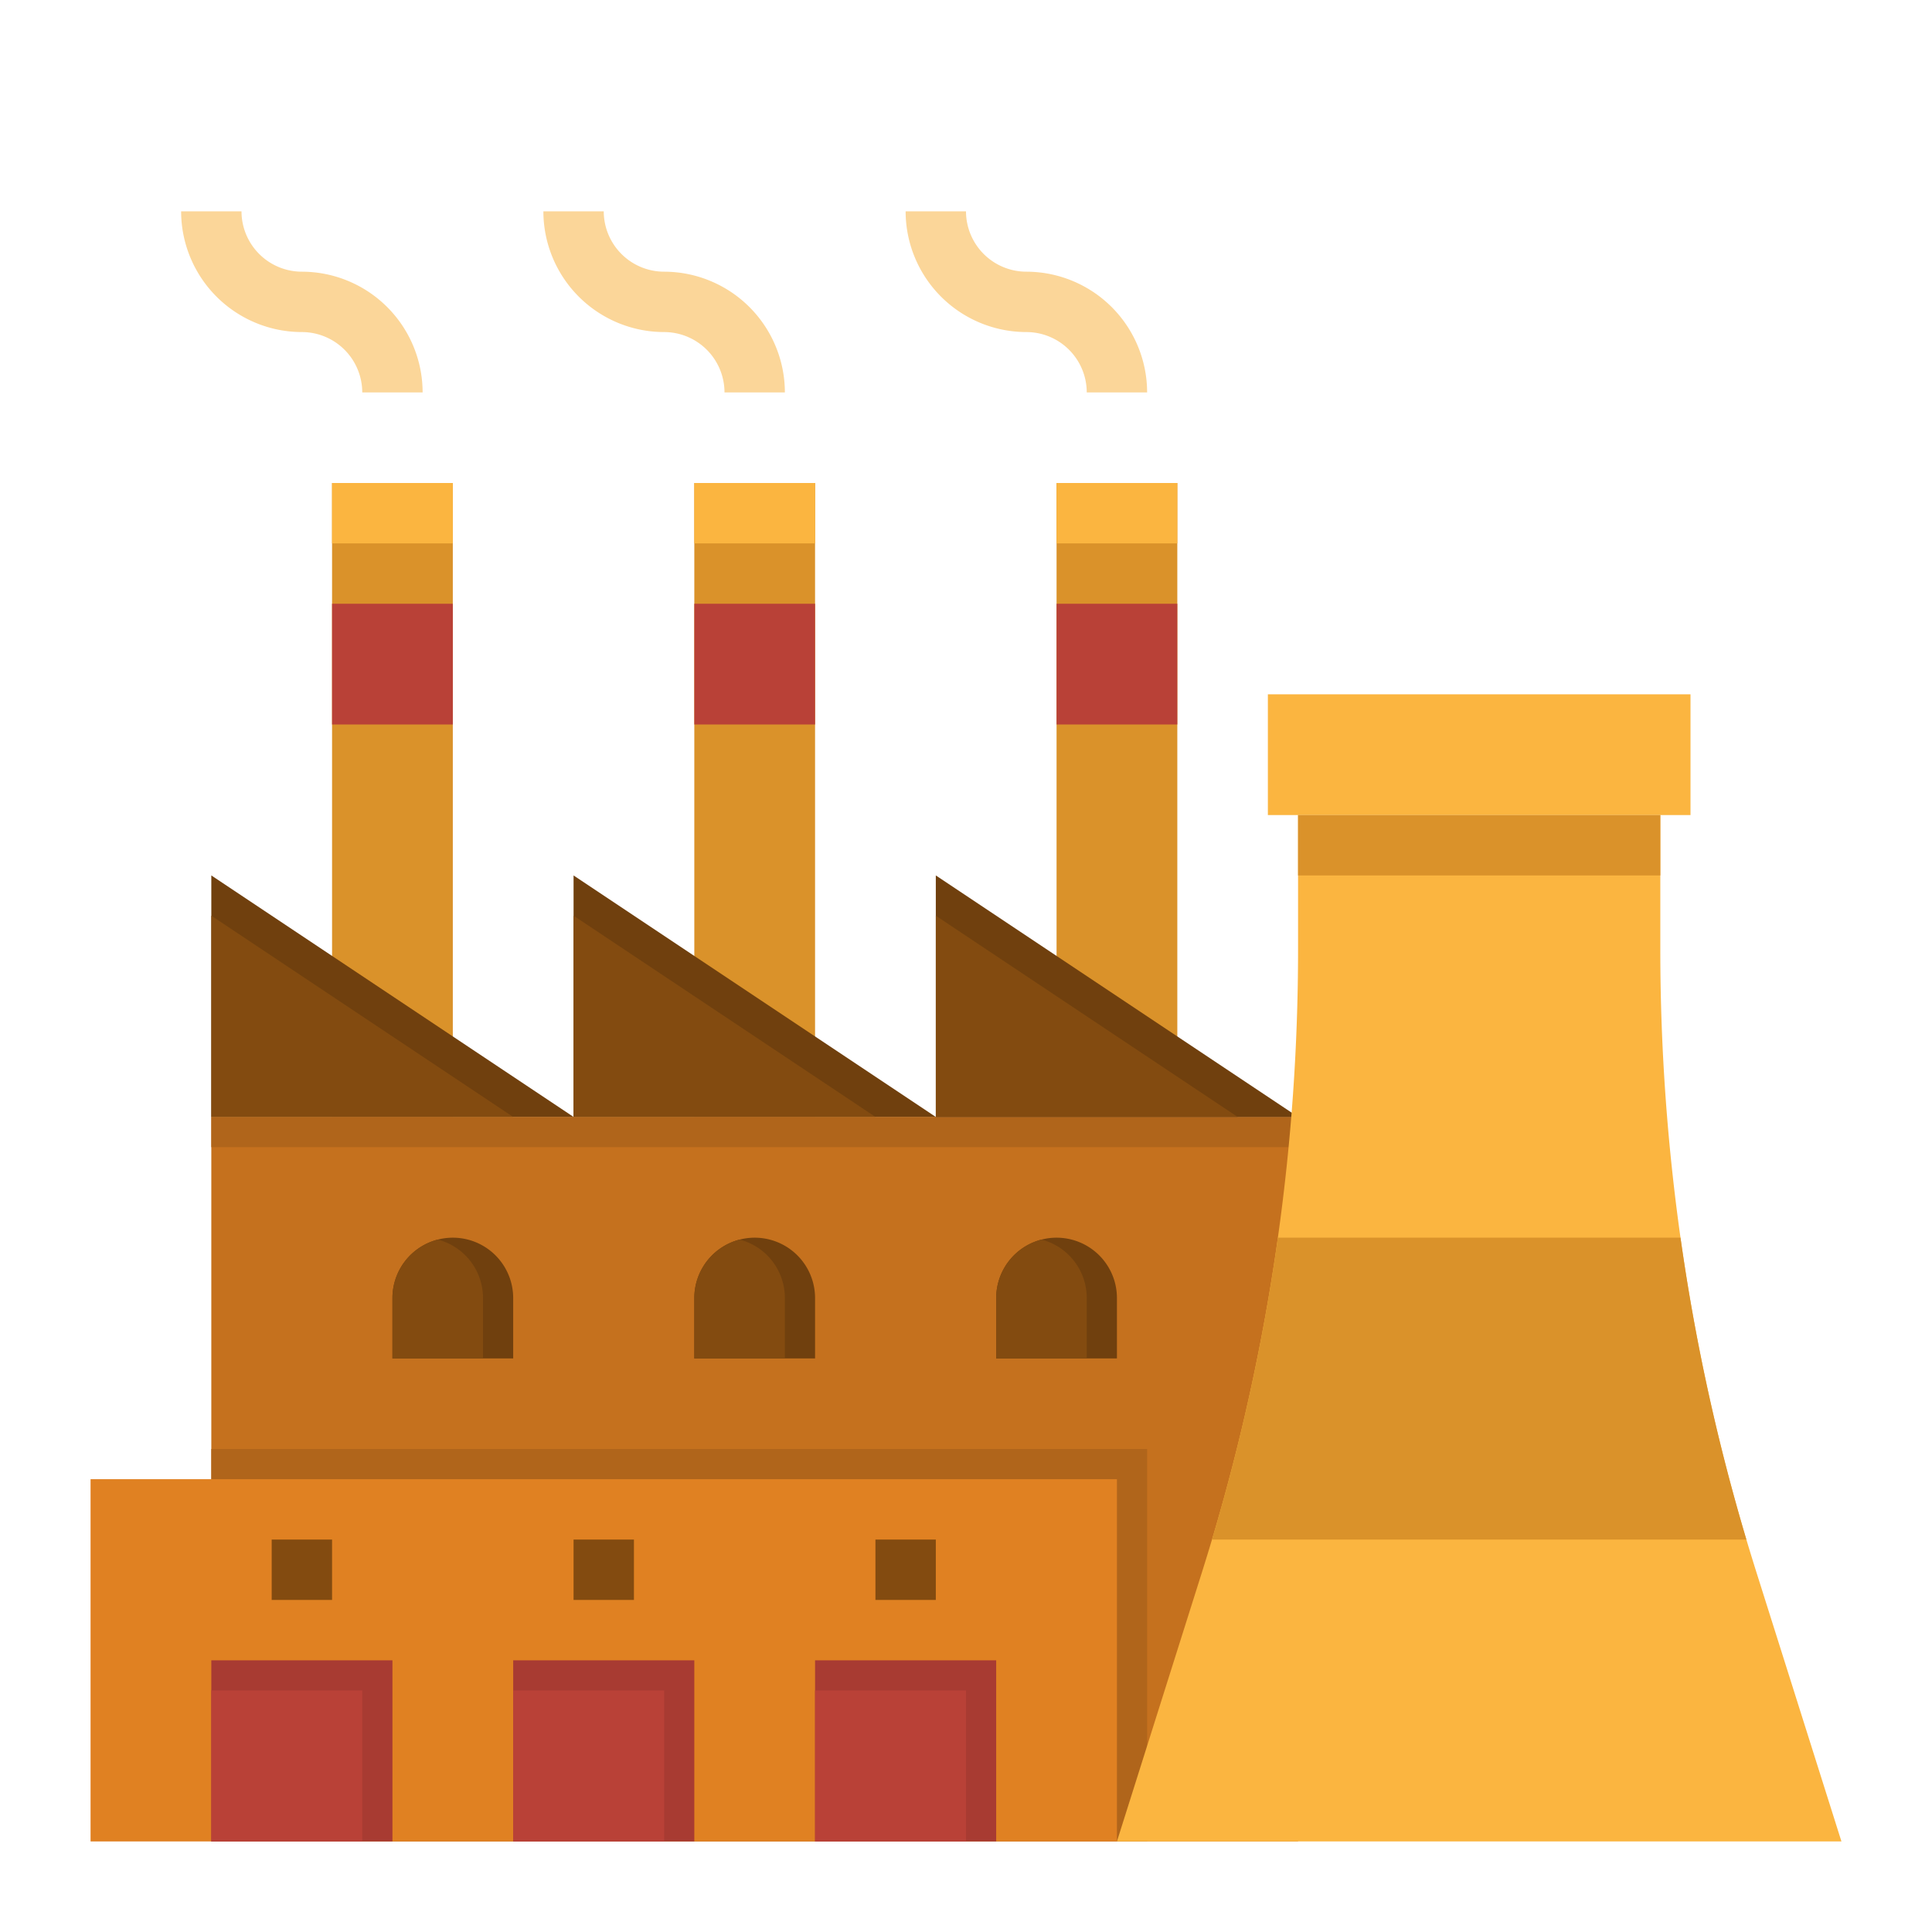 <svg height="512" viewBox="0 0 512 512" width="512" xmlns="http://www.w3.org/2000/svg"><g id="flat"><path d="m344 488h-48v-96h-240v-96h288z" fill="#c5711e"/><g fill="#da922a"><path d="m88 128h32v168h-32z"/><path d="m184 128h32v168h-32z"/><path d="m280 128h32v168h-32z"/></g><path d="m88 160h32v32h-32z" fill="#b94137"/><path d="m184 160h32v32h-32z" fill="#b94137"/><path d="m280 160h32v32h-32z" fill="#b94137"/><path d="m56 384h248v104h-248z" fill="#b0651b"/><path d="m24 392h272v96h-272z" fill="#e08122"/><path d="m56 440h48v48h-48z" fill="#a83b32"/><path d="m56 448h40v40h-40z" fill="#b94137"/><path d="m136 440h48v48h-48z" fill="#a83b32"/><path d="m136 448h40v40h-40z" fill="#b94137"/><path d="m216 440h48v48h-48z" fill="#a83b32"/><path d="m216 448h40v40h-40z" fill="#b94137"/><path d="m136 344v16h-32v-16a16 16 0 1 1 32 0z" fill="#70400e"/><path d="m216 344v16h-32v-16a16 16 0 1 1 32 0z" fill="#70400e"/><path d="m296 344v16h-32v-16a16 16 0 1 1 32 0z" fill="#70400e"/><path d="m128 344v16h-24v-16a16.012 16.012 0 0 1 12-15.5 15.987 15.987 0 0 1 12 15.5z" fill="#834b10"/><path d="m208 344v16h-24v-16a16.012 16.012 0 0 1 12-15.5 15.987 15.987 0 0 1 12 15.5z" fill="#834b10"/><path d="m288 344v16h-24v-16a16.012 16.012 0 0 1 12-15.5 15.987 15.987 0 0 1 12 15.5z" fill="#834b10"/><path d="m152 296h-96v-64z" fill="#70400e"/><path d="m248 296h-96v-64z" fill="#70400e"/><path d="m136 296h-80v-53.33z" fill="#834b10"/><path d="m232 296h-80v-53.33z" fill="#834b10"/><path d="m112 104h-16a16.019 16.019 0 0 0 -16-16 32.036 32.036 0 0 1 -32-32h16a16.019 16.019 0 0 0 16 16 32.036 32.036 0 0 1 32 32z" fill="#fbd699"/><path d="m208 104h-16a16.019 16.019 0 0 0 -16-16 32.036 32.036 0 0 1 -32-32h16a16.019 16.019 0 0 0 16 16 32.036 32.036 0 0 1 32 32z" fill="#fbd699"/><path d="m304 104h-16a16.019 16.019 0 0 0 -16-16 32.036 32.036 0 0 1 -32-32h16a16.019 16.019 0 0 0 16 16 32.036 32.036 0 0 1 32 32z" fill="#fbd699"/><path d="m72 408h16v16h-16z" fill="#834b10"/><path d="m152 408h16v16h-16z" fill="#834b10"/><path d="m232 408h16v16h-16z" fill="#834b10"/><path d="m56 296h288v8h-288z" fill="#b0651b"/><path d="m88 128h32v16h-32z" fill="#fbb540"/><path d="m184 128h32v16h-32z" fill="#fbb540"/><path d="m280 128h32v16h-32z" fill="#fbb540"/><path d="m344 296h-96v-64z" fill="#70400e"/><path d="m328 296h-80v-53.33z" fill="#834b10"/><path d="m488 488h-192l22.61-71.59q1.32-4.2 2.58-8.41a547.143 547.143 0 0 0 17.46-80 546.678 546.678 0 0 0 5.35-76.33v-35.67h96v35.67a547.048 547.048 0 0 0 22.81 156.33q1.26 4.215 2.58 8.41z" fill="#fbb540"/><path d="m462.81 408h-141.62a547.143 547.143 0 0 0 17.46-80h106.7a547.143 547.143 0 0 0 17.46 80z" fill="#da922a"/><path d="m336 184h112v32h-112z" fill="#fbb540"/><path d="m344 216h96v16h-96z" fill="#da922a"/></g></svg>